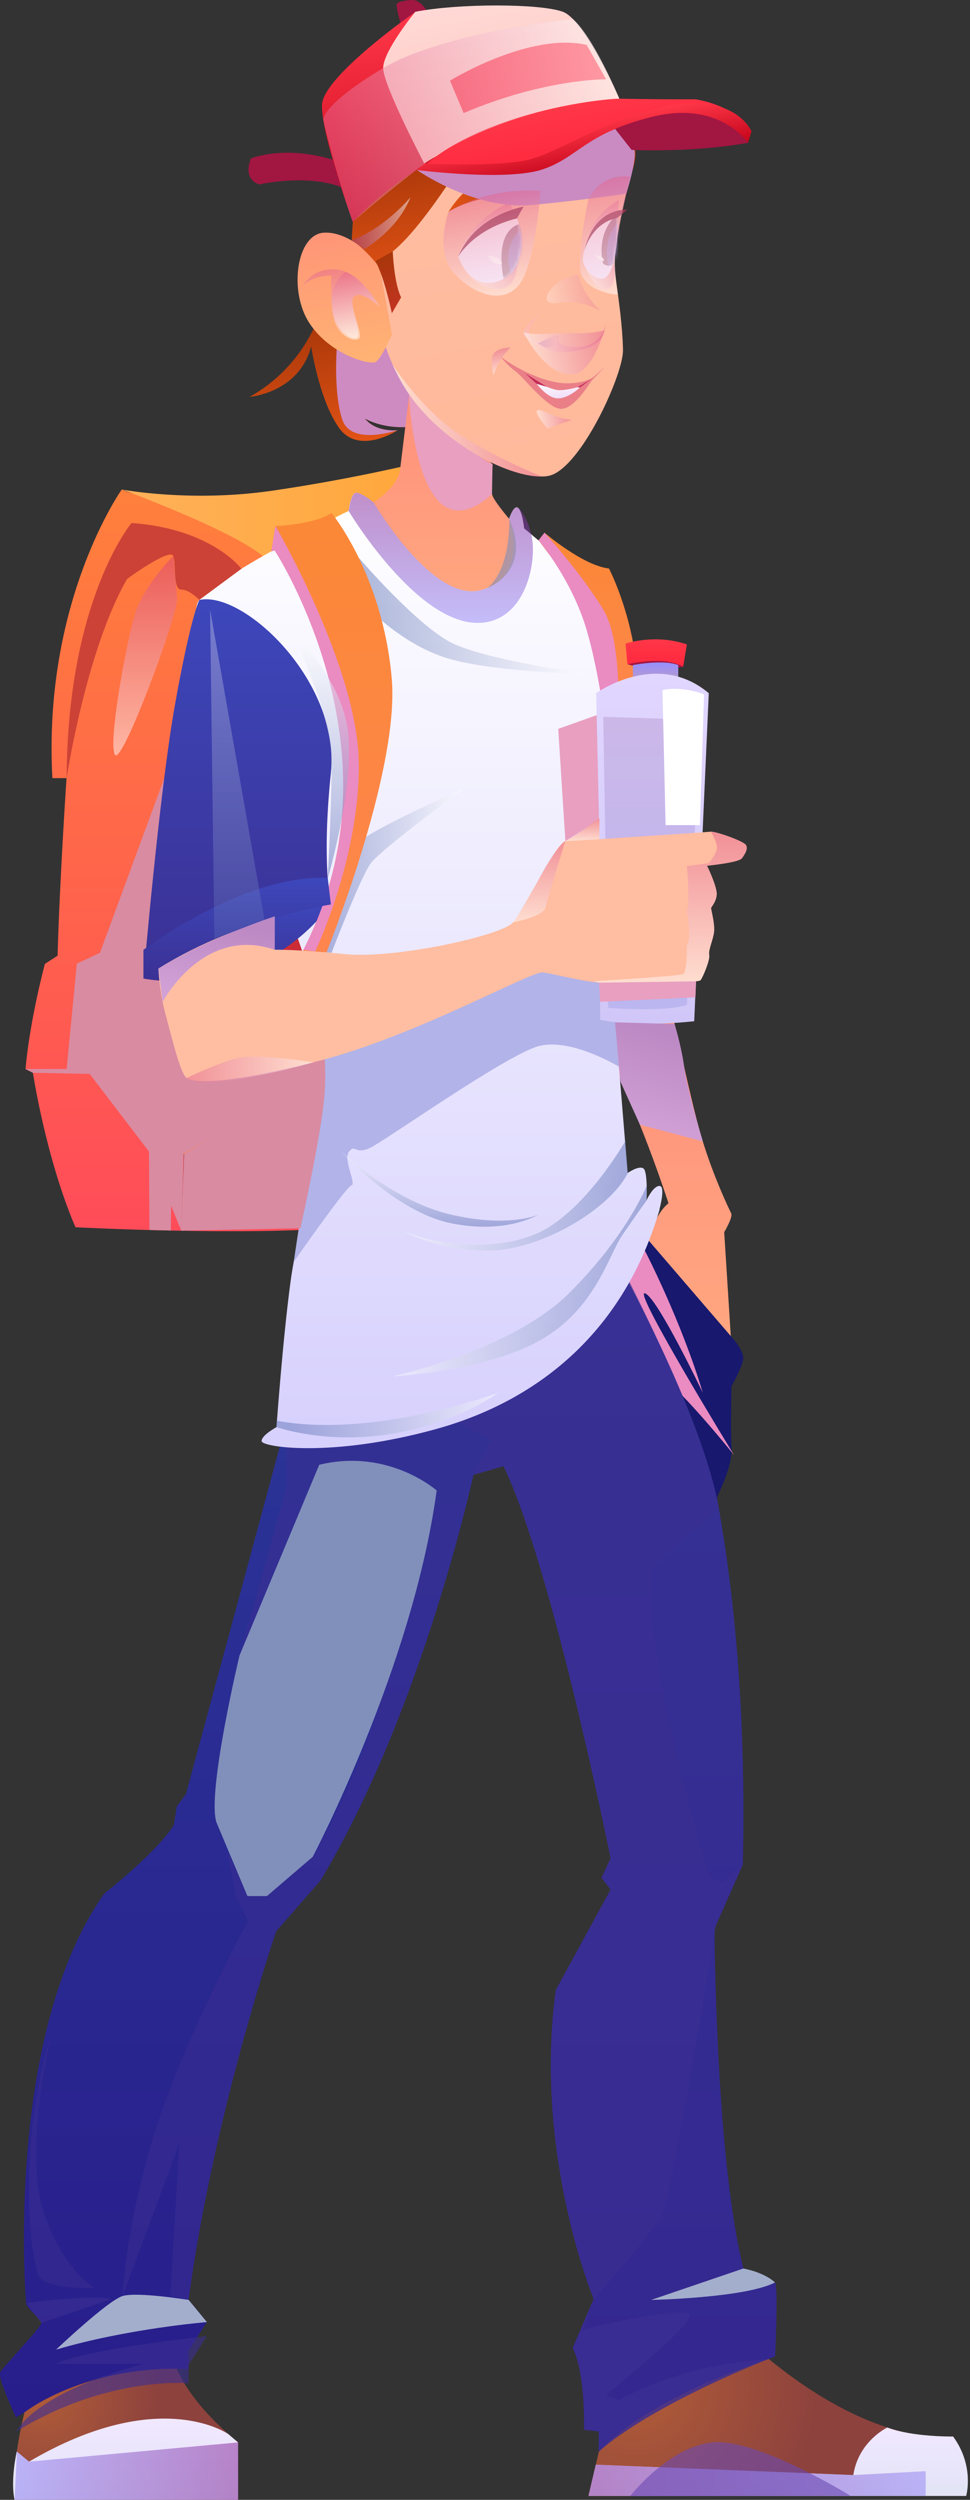 <svg width="305" height="786" viewBox="0 0 305 786" fill="none" xmlns="http://www.w3.org/2000/svg">
<rect x="0" y="0" width="305" height="786" fill="#333333" stroke="none"/>
<path d="M206.779 297.341C206.779 297.341 216.161 341.753 219.902 355.201C223.644 368.65 229.284 380.227 229.907 381.474C230.531 382.722 227.711 387.412 227.711 387.412L229.989 423.365L204.014 390.124C204.014 390.124 205.505 382.071 210.196 378.329C210.196 378.329 200.381 347.691 189.671 328.928C178.934 310.166 180.805 300.784 180.805 300.784C180.805 300.784 196.124 288.909 206.752 297.341H206.779Z" fill="url(#paint0_linear_36_7381)"/>
<path d="M223.382 488.135C223.382 488.135 236.474 498.442 219.284 503.133C202.094 507.824 204.046 493.03 204.046 493.03L167.117 436L204.046 390.151L229.804 420.111C229.804 420.111 234.142 424.721 233.681 427.459C233.22 430.198 230.021 435.837 230.021 435.837C230.021 435.837 229.641 449.746 230.021 455.332C230.4 460.917 225.607 470.336 225.607 470.336L223.382 488.135Z" fill="#17186E"/>
<g style="mix-blend-mode:multiply">
<path d="M202.768 393.215C202.768 393.215 214.156 415.149 220.988 437.925C220.988 437.925 206.591 407.693 202.768 406.636C198.945 405.578 230.83 457.528 230.83 457.528C230.83 457.528 208.055 429.004 203.392 430.414C198.728 431.824 176.658 452.892 176.658 452.892L175.709 448.852L170.828 433.478C175.763 425.263 191.76 412.709 191.76 412.709L202.768 393.242V393.215Z" fill="#EA8BC2"/>
</g>
<path fill-rule="evenodd" clip-rule="evenodd" d="M243.637 740.925C243.637 740.925 242.899 741.211 241.588 741.744C233.597 744.899 204.053 757.152 188.277 770.797V764.486L183.646 763.954C183.646 763.954 184.179 746.416 180.081 738.22L186.679 722.854C186.679 722.854 167.747 677.123 174.754 625.738L192.006 594.104L189.137 590.416L192.006 584.27C192.006 584.27 173.525 492.194 158.323 460.97L148.857 463.715C148.857 463.715 132.835 537.843 100.791 591.236L86.818 607.258C86.818 607.258 67.108 664.789 59.281 723.141L65.018 730.107L59.281 739.163V744.899C59.281 744.899 33.794 742.441 5.028 760.102C5.028 760.102 -0.873 747.645 0.111 745.842C1.053 744.08 12.977 731.746 12.977 730.394C12.977 729.738 11.953 728.714 10.847 727.607C9.576 726.378 8.224 725.067 8.183 724.083C8.06 722.321 1.463 639.998 32.728 595.415C32.728 595.415 49.16 582.59 54.651 573.821L55.593 568.002L58.462 564.109L90.096 446.997L87.637 442.079L90.957 418.559L92.104 410.65L92.186 410.035C92.186 410.035 97.677 410.445 106.528 411.265C121.73 412.699 146.767 415.444 170.452 419.706H170.575C187.58 422.779 184.677 395.722 196.233 400.475C196.233 400.475 221.017 445.972 226.017 474.246C230.606 500.267 234.704 537.843 233.556 586.278L225.156 605.25C225.156 605.25 225.156 605.25 225.156 605.332L224.664 606.479C224.664 606.479 224.664 607.094 224.664 608.282C224.787 619.674 225.771 681.672 233.761 713.306C233.761 713.306 242.571 716.052 243.678 717.691L243.801 718.019C244.661 721.256 243.678 740.966 243.678 740.966L243.637 740.925Z" fill="url(#paint1_linear_36_7381)"/>
<path fill-rule="evenodd" clip-rule="evenodd" d="M188.317 770.797L185.039 784.771H303.79C303.79 784.771 305.634 776.329 299.693 766.085C299.693 766.085 276.787 770.347 241.71 741.704C241.71 741.704 204.79 753.136 188.358 770.797H188.317Z" fill="url(#paint2_radial_36_7381)"/>
<path fill-rule="evenodd" clip-rule="evenodd" d="M55.591 744.818C55.591 744.818 59.484 755.431 74.891 767.929V786H4.616C4.616 786 3.386 775.837 7.689 758.504C7.689 758.504 25.145 744.654 55.55 744.777L55.591 744.818Z" fill="url(#paint3_radial_36_7381)"/>
<path fill-rule="evenodd" clip-rule="evenodd" d="M278.999 763.258C278.999 763.258 269.943 767.519 268.304 778.214L187.334 774.936L185.039 784.771H303.79C303.79 784.771 306.536 775.469 299.693 766.085C299.693 766.085 286.949 766.29 278.999 763.258Z" fill="url(#paint4_linear_36_7381)"/>
<path fill-rule="evenodd" clip-rule="evenodd" d="M71.896 765.388C71.896 765.388 50.219 749.817 9.119 773.994L5.268 770.797C5.268 770.797 3.219 779.689 4.571 786H74.847V767.929L71.855 765.388H71.896Z" fill="url(#paint5_linear_36_7381)"/>
<g style="mix-blend-mode:multiply" opacity="0.6">
<path fill-rule="evenodd" clip-rule="evenodd" d="M17.652 743.203C27.241 738.532 65.022 734.557 65.022 734.557L59.285 743.613V749.35C59.285 749.35 33.797 746.891 5.031 764.552C13.514 750.866 45.312 743.203 45.312 743.203H17.652Z" fill="#3C2E92"/>
</g>
<g style="mix-blend-mode:multiply" opacity="0.5">
<path fill-rule="evenodd" clip-rule="evenodd" d="M208.642 695.399C206.389 700.931 186.679 722.854 186.679 722.854C186.679 722.854 167.747 677.124 174.754 625.738L192.006 594.104L189.137 590.416L192.006 584.27C192.006 584.27 173.525 492.194 158.323 460.97L148.857 463.715C148.857 463.715 132.835 537.843 100.791 591.236L86.818 607.258C86.818 607.258 67.108 664.79 59.281 723.141L53.544 721.911L56.413 673.845L38.547 721.911C38.547 721.911 39.571 698.882 49.037 669.338C58.503 639.794 78.008 603.98 78.008 603.98L74.115 596.153L71.451 581.975L77.844 596.153H83.99L98.373 583.819C125.5 536.163 137.342 468.633 137.342 468.633C122.14 455.52 100.422 460.56 100.422 460.56L75.344 520.55L90.137 467.526V446.956L87.678 442.039L92.104 410.609L170.493 419.665H170.616C187.621 422.738 186.012 398.392 197.568 403.145C197.568 403.145 221.058 445.931 226.058 474.206L204.791 493.383C203.192 526.984 223.271 590.375 223.271 590.375L227.369 592.014L233.556 586.237L225.156 605.209C225.156 605.209 225.156 605.209 225.156 605.291C225.156 605.537 224.951 606.561 224.664 608.241C222.124 623.362 210.732 690.441 208.683 695.399H208.642Z" fill="#3C2E92"/>
</g>
<g style="mix-blend-mode:multiply" opacity="0.6">
<path fill-rule="evenodd" clip-rule="evenodd" d="M241.674 741.704H241.592C233.602 744.9 204.057 757.152 188.281 770.798V764.487L183.651 763.954C183.651 763.954 184.184 746.416 180.086 738.221L186.683 722.854L183.118 732.443C183.118 732.443 217.662 723.961 216.801 728.345C215.982 732.73 190.494 753.013 190.494 753.013L194.633 754.653C216.269 742.605 241.715 741.704 241.715 741.704H241.674Z" fill="#3C2E92"/>
</g>
<g style="mix-blend-mode:multiply" opacity="0.6">
<path fill-rule="evenodd" clip-rule="evenodd" d="M243.633 740.926C243.633 740.926 242.896 741.213 241.585 741.745C233.594 744.901 204.05 757.153 188.273 770.798V764.488L183.643 763.955C183.643 763.955 184.176 746.417 180.078 738.221L186.675 722.855C186.675 722.855 167.744 677.125 174.751 625.74L192.002 594.105L189.134 590.417L192.002 584.271C192.002 584.271 173.522 492.196 158.319 460.971L148.854 463.717L154.631 452.776L90.953 418.56L106.524 411.266C121.727 412.7 146.764 415.446 170.448 419.707H170.571C187.577 422.78 179.779 385.488 191.335 390.241C191.335 390.241 220.85 444.973 226.013 474.248C230.603 500.268 234.7 537.844 233.553 586.279L225.153 605.251C225.153 605.251 225.153 605.251 225.153 605.333L224.661 606.48C224.661 606.48 224.661 607.095 224.661 608.283C224.784 619.675 225.767 681.673 233.758 713.307L204.787 723.183C204.787 723.183 234.946 722.281 243.715 717.692L243.838 718.02C244.699 721.257 243.715 740.967 243.715 740.967L243.633 740.926Z" fill="#3C2E92"/>
</g>
<g style="mix-blend-mode:multiply" opacity="0.6">
<path fill-rule="evenodd" clip-rule="evenodd" d="M8.188 724.084C8.188 724.084 28.471 721.338 35.027 722.854L12.982 730.394L8.188 724.084Z" fill="#3C2E92"/>
</g>
<path style="mix-blend-mode:multiply" opacity="0.5" fill-rule="evenodd" clip-rule="evenodd" d="M74.893 767.929L9.166 773.994L5.314 770.798L4.617 786H74.893V767.929Z" fill="url(#paint6_linear_36_7381)"/>
<path style="mix-blend-mode:multiply" opacity="0.5" fill-rule="evenodd" clip-rule="evenodd" d="M291.047 784.77V776.985L268.304 778.214L187.334 774.936L185.039 784.77H291.047Z" fill="url(#paint7_linear_36_7381)"/>
<g style="mix-blend-mode:soft-light">
<path fill-rule="evenodd" clip-rule="evenodd" d="M75.3 520.551C75.3 520.551 64.851 564.314 68.129 573.165L77.799 596.153H83.946L98.329 583.819C98.329 583.819 129.84 523.952 137.298 468.633C137.298 468.633 122.177 455.233 100.378 460.56L75.3 520.551Z" fill="#8190BB"/>
</g>
<g style="mix-blend-mode:soft-light">
<path fill-rule="evenodd" clip-rule="evenodd" d="M17.648 738.753C17.648 738.753 33.916 723.305 38.547 721.912C43.177 720.519 59.322 723.141 59.322 723.141L65.059 730.107C65.059 730.107 40.104 732.115 17.689 738.753H17.648Z" fill="#A3AECD"/>
</g>
<g style="mix-blend-mode:soft-light">
<path fill-rule="evenodd" clip-rule="evenodd" d="M233.721 713.265L204.75 723.141C204.75 723.141 234.335 722.526 243.678 717.65C243.678 717.65 240.851 714.659 233.762 713.265H233.721Z" fill="#A3AECD"/>
</g>
<g style="mix-blend-mode:multiply" opacity="0.6">
<path fill-rule="evenodd" clip-rule="evenodd" d="M198.111 784.852C198.111 784.852 210.159 769.24 224.173 767.929C238.187 766.618 267.485 784.77 267.485 784.77L198.07 784.852H198.111Z" fill="#6A4AB3"/>
</g>
<g style="mix-blend-mode:multiply" opacity="0.5">
<path fill-rule="evenodd" clip-rule="evenodd" d="M16.297 639.015C16.297 639.015 6.791 677.001 14.208 697.038C20.723 714.7 29.82 719.412 29.82 719.412C29.82 719.412 14.863 720.027 12.323 715.806C9.782 711.585 4.947 674.542 16.338 639.015H16.297Z" fill="#3C2E92"/>
</g>
<path d="M133.01 117.904L131.112 133.982C129.214 134.28 127.424 134.362 125.825 134.307C118.911 134.145 114.708 131.569 114.708 131.569C118.368 136.124 125.065 135.256 125.065 135.256C125.065 135.256 112.864 143.336 106.574 134.497C100.311 125.631 97.844 108.902 97.844 108.902C94.02 123.57 78.484 124.791 78.484 124.791C95.783 115.111 100.338 98.951 100.338 98.951L125.743 103.154L133.037 117.877L133.01 117.904Z" fill="url(#paint8_linear_36_7381)"/>
<g style="mix-blend-mode:multiply">
<path d="M125.798 134.307C118.884 134.145 114.681 131.569 114.681 131.569C118.341 136.124 125.038 135.256 125.038 135.256C125.038 135.256 110.533 140.272 107.686 132.084C104.839 123.95 105.869 109.824 105.869 109.824L121.676 108.468C128.238 114.623 134.311 121.049 128.59 134.253L125.798 134.307Z" fill="#CE8BC2"/>
</g>
<path d="M126.936 147.078C126.936 147.078 95.999 153.883 71.597 156.459C47.195 159.035 38.301 153.883 38.301 153.883C38.301 153.883 13.438 188.833 16.475 244.66H20.922C20.922 244.66 18.807 275.867 18.102 300.486L14.116 303.062C14.116 303.062 9.426 320.415 8.016 336.141L10.347 337.307C10.347 337.307 14.333 363.824 23.714 385.867C23.714 385.867 77.887 388.687 107.929 385.867C137.944 383.047 145.671 381.176 145.671 381.176L126.909 147.105L126.936 147.078Z" fill="url(#paint9_linear_36_7381)"/>
<path d="M56.984 386.951C56.984 386.951 60.401 225.029 75.91 192.086L123.575 188.399L121.108 361.465L98.116 385.867L56.984 386.978V386.951Z" fill="#CC2C36"/>
<path d="M38.301 153.883C38.301 153.883 73.087 166.708 82.631 174.869L130.704 154.941L131.409 145.532C131.409 145.532 111.236 150.548 85.587 154.29C59.937 158.032 38.273 153.91 38.273 153.91L38.301 153.883Z" fill="url(#paint10_linear_36_7381)"/>
<path d="M193.662 191.652C193.662 191.652 199.6 206.348 202.718 222.914C205.836 239.481 215.462 292.352 215.462 292.352L190.192 294.548C190.192 294.548 187.697 208.544 193.635 191.652H193.662Z" fill="url(#paint11_linear_36_7381)"/>
<path d="M130.051 112.779C130.051 112.779 126.553 141.465 125.794 147.701C125.008 153.965 115.328 159.279 115.328 159.279C115.328 159.279 125.17 185.389 144.719 188.372C164.268 191.354 163.943 167.576 163.943 167.576C163.943 167.576 155.022 157.733 154.724 155.375C154.426 153.016 154.887 145.993 154.887 145.993C154.887 145.993 139.025 130.864 130.051 112.779Z" fill="url(#paint12_linear_36_7381)"/>
<path d="M207.406 380.227C196.452 418.051 169.881 440.257 137.046 449.34C104.212 458.423 82.247 454.979 82.247 453.109C82.247 451.238 86.938 448.716 86.938 448.716C86.938 448.716 88.893 421.196 91.387 402.732C93.882 384.294 105.161 345.983 101.853 322.991C98.572 300.025 54.242 197.997 62.674 188.616C71.106 179.262 109.58 160.662 109.58 160.662C109.58 160.662 110.285 155.049 111.912 154.914C113.566 154.778 117.416 157.923 117.416 157.923C117.416 157.923 135.935 189.727 151.254 185.525C166.573 181.295 160.066 163.102 160.066 163.102C160.988 160.58 161.747 159.577 162.37 159.523C162.506 159.469 162.642 159.523 162.777 159.604C164.241 160.445 164.811 166.139 164.811 166.139C165.516 166.708 166.248 167.305 166.98 167.955C177.852 176.984 193.578 191.653 193.578 191.653C192.629 200.708 189.511 281.073 191.734 303.279C193.904 325.485 197.347 368.813 197.347 368.813C197.347 368.813 200.926 366.318 202.336 367.403C203.746 368.487 203.285 377.408 203.285 377.408C203.285 377.408 205.318 372.88 207.352 372.88C209.385 372.88 207.352 380.227 207.352 380.227H207.406Z" fill="url(#paint13_linear_36_7381)"/>
<g style="mix-blend-mode:multiply">
<path d="M193.961 222.589L175.523 229.177L179.021 284.001H193.391L193.961 222.589Z" fill="#E89FC0"/>
</g>
<path style="mix-blend-mode:multiply" opacity="0.5" d="M112.836 175.384C112.836 175.384 131.273 196.94 142.281 202.254C153.289 207.568 184.063 211.825 184.063 211.825C184.063 211.825 158.088 211.527 142.281 207.432C126.474 203.338 114.056 189.51 114.056 189.51L112.836 175.384Z" fill="url(#paint14_linear_36_7381)"/>
<path style="mix-blend-mode:multiply" opacity="0.5" d="M104.243 299.591C104.243 299.591 113.353 275.786 116.634 271.366C119.914 266.947 145.699 248.021 145.699 248.021C145.699 248.021 117.176 260.439 112.485 265.13C107.794 269.821 101.992 299.374 101.992 299.374L104.243 299.564V299.591Z" fill="url(#paint15_linear_36_7381)"/>
<g style="mix-blend-mode:multiply">
<path d="M92.367 396.739C92.367 396.739 108.798 373.178 110.479 372.717C112.187 372.256 107.768 364.582 109.747 362.088C111.726 359.594 111.482 363.091 116.173 361.004C120.864 358.889 159.392 331.45 169.559 328.874C179.727 326.298 194.64 335.408 194.64 335.408L193.338 303.306L177.694 299.185L101.993 332.236C101.993 332.236 102.237 343.976 99.091 357.723C95.946 371.469 92.367 396.766 92.367 396.766V396.739Z" fill="#B2B3E8"/>
</g>
<path d="M169.344 169.88L171.215 167.494C171.215 167.494 183.253 177.825 191.468 178.747C191.468 178.747 212.102 217.763 191.468 254.285C191.468 254.285 198.111 204.559 172.462 174.056L169.344 169.88Z" fill="url(#paint16_linear_36_7381)"/>
<g style="mix-blend-mode:multiply">
<path d="M58.638 345.739C58.638 345.739 57.608 368.325 56.984 386.952L94.455 386.192C94.455 386.192 100.963 357.235 101.993 344.573C103.023 331.911 100.8 323.235 100.8 323.235L86.376 334.975C86.376 334.975 69.674 338.228 58.638 345.766V345.739Z" fill="#D98BA1"/>
</g>
<g style="mix-blend-mode:multiply">
<path d="M8.047 336.113H41.505L47.307 307.671H54.791L53.706 386.897L46.982 386.734L46.657 325.648L45.111 338.011L10.379 337.306L8.047 336.113Z" fill="#D98BA1"/>
</g>
<g style="mix-blend-mode:multiply">
<path d="M171.215 167.494C171.215 167.494 182.602 179.994 189.679 191.653C196.783 203.312 193.936 234.573 193.936 234.573L191.658 237.366C191.658 237.366 188.865 212.042 184.066 196.804C179.267 181.566 169.344 169.88 169.344 169.88L171.215 167.494Z" fill="#EA8BC2"/>
</g>
<path d="M197.297 208.842C197.297 208.842 207.817 205.236 214.812 209.628C214.812 209.628 206.461 211.662 197.297 208.842Z" fill="#A21642"/>
<path d="M199.008 213.153V209.113C199.008 209.113 208.47 207.242 213.27 209.113V213.153C213.27 213.153 205.569 211.96 199.008 213.153Z" fill="url(#paint17_linear_36_7381)"/>
<path d="M197.292 208.842L196.695 202.362C196.695 202.362 206.049 199.163 215.973 202.633L214.807 209.656C214.807 209.656 210.062 206.05 197.292 208.869V208.842Z" fill="url(#paint18_linear_36_7381)"/>
<path d="M188.483 263.883L187.453 217.952C187.453 217.952 206.46 204.179 222.863 217.952L218.281 321.092C218.281 321.092 200.576 323.207 188.727 320.631L188.456 263.883H188.483Z" fill="url(#paint19_linear_36_7381)"/>
<path style="mix-blend-mode:multiply" opacity="0.3" d="M191.225 316.89C191.225 316.89 209.527 318.299 215.98 315.941L220.074 226.33L189.68 225.381L191.225 316.862V316.89Z" fill="url(#paint20_linear_36_7381)"/>
<path d="M85.314 337.062C74.496 353.981 56.953 363.363 56.953 363.363V345.847C56.953 345.847 80.325 328.359 95.4 298.67C100.362 288.882 104.375 277.792 106.408 265.564C114.542 216.163 88.866 172.293 88.866 172.293L85.314 173.378L86.588 165.407C86.588 165.407 98.979 164.946 104.239 161.285C104.239 161.285 120.345 180.644 123.192 213.479C126.011 246.313 96.105 320.171 85.314 337.062Z" fill="url(#paint21_linear_36_7381)"/>
<g style="mix-blend-mode:multiply">
<path d="M51.646 244.659L31.419 299.592L24.152 302.981L20.953 336.141L28.22 337.686L46.874 362.115L57.014 386.979L57.746 362.685C57.746 362.685 76.183 353.005 85.375 337.062L51.7 244.659H51.646Z" fill="#D98BA1"/>
</g>
<path d="M45.102 307.671C45.102 307.671 80.43 315.182 104.046 284.381C104.046 284.381 82.166 279.229 45.102 307.671Z" fill="url(#paint22_linear_36_7381)"/>
<path d="M225.353 271.854L222.317 272.207C222.317 272.207 225.597 278.904 225.353 281.371C225.109 283.811 223.591 285.113 223.591 285.574C223.591 286.035 224.757 290.265 224.54 292.84C224.296 295.416 222.669 298.67 222.994 300.188C223.347 301.761 221.015 307.238 220.283 308.187C219.578 309.136 198.348 309.136 191.57 309.136C190.567 309.136 189.482 309.054 188.343 308.973C181.89 308.322 173.973 306.153 170.692 305.746C166.815 305.285 129.995 326.271 98.543 333.999C67.118 341.753 60.557 340.126 58.686 338.933C56.815 337.767 54.321 327.356 52.125 319.249C49.603 310.085 49.712 301.435 49.712 301.435C49.712 301.435 72.053 289.695 86.342 288.068V298.615C86.342 298.615 93.229 298.453 108.548 299.998C123.867 301.571 157.949 294.196 161.392 289.966C164.836 285.764 174.38 265.889 177.661 264.48C180.941 263.07 188.452 257.267 188.452 257.267V263.856C188.452 263.856 222.073 261.66 223.482 261.497C224.892 261.334 233.894 264.425 234.572 265.727C235.277 267.001 234.111 268.655 233.298 269.821C232.484 271.014 225.326 271.827 225.326 271.827L225.353 271.854Z" fill="url(#paint23_linear_36_7381)"/>
<path d="M62.698 188.616C62.698 188.616 60.123 193.198 55.106 221.043C50.09 248.889 45.102 307.671 45.102 307.671C45.102 307.671 73.571 286.414 104.046 284.381C104.046 284.381 101.064 271.719 104.046 242.951C107.029 214.184 76.526 185.606 62.698 188.643V188.616Z" fill="url(#paint24_linear_36_7381)"/>
<g style="mix-blend-mode:multiply">
<path d="M112.833 240.267C112.941 270.418 99.086 299.158 99.086 299.158L95.426 298.616C100.388 288.828 104.4 277.738 106.434 265.51C114.568 216.109 86.316 173.026 86.316 173.026L85.312 173.324L86.587 165.352C86.587 165.352 112.724 210.09 112.806 240.24L112.833 240.267Z" fill="#EA8BC2"/>
</g>
<path d="M75.912 178.855C75.912 178.855 66.694 166.301 41.37 164.431C41.37 164.431 21.197 188.345 20.953 244.66C20.953 244.66 27.054 204.45 39.96 182.027C39.96 182.027 53.571 172.05 54.493 174.869C55.442 177.689 54.33 185.389 56.987 185.389C59.644 185.389 62.681 188.616 62.681 188.616L75.885 178.855H75.912Z" fill="#CC4236"/>
<path style="mix-blend-mode:multiply" opacity="0.5" d="M150.171 195.855C130.677 195.855 109.609 160.662 109.609 160.662C109.609 160.662 110.314 155.049 111.941 154.914C113.595 154.778 117.445 157.923 117.445 157.923C117.445 157.923 135.964 189.727 151.283 185.525C166.602 181.295 160.095 163.102 160.095 163.102C161.017 160.58 161.776 159.577 162.399 159.523C162.589 159.577 162.752 159.604 162.806 159.604C163.674 159.496 165.978 164.431 165.978 164.431C165.978 164.431 166.439 165.786 167.009 167.955C169.151 175.927 165.463 195.855 150.144 195.855H150.171Z" fill="url(#paint25_linear_36_7381)"/>
<path d="M45.102 307.671V298.643C45.102 298.643 76.526 274.783 103.043 276.057L104.046 284.381C104.046 284.381 70.751 289.532 45.102 307.671Z" fill="url(#paint26_linear_36_7381)"/>
<g style="mix-blend-mode:multiply">
<path d="M128.59 123.706C128.59 123.706 130.515 176.957 154.7 155.375L154.863 145.993C154.863 145.993 139.001 139.106 130.027 112.779L128.562 123.706H128.59Z" fill="#E89FC0"/>
</g>
<g style="mix-blend-mode:multiply" opacity="0.8">
<path d="M160.095 163.129C160.095 163.129 160.881 178.34 153.344 184.847C153.344 184.847 167.497 179.641 160.095 163.129Z" fill="#9C92AD"/>
</g>
<path style="mix-blend-mode:multiply" opacity="0.5" d="M103.046 276.057C103.046 276.057 104.32 253.092 104.266 238.803C104.212 224.514 91.875 198.702 91.875 198.702C91.875 198.702 108.387 213.94 109.634 231.781C110.882 249.594 103.073 276.084 103.073 276.084L103.046 276.057Z" fill="url(#paint27_linear_36_7381)"/>
<path style="mix-blend-mode:multiply" opacity="0.5" d="M196.59 358.835C196.59 358.835 183.63 381.61 168.311 388.036C152.992 394.435 133.443 390.232 126.719 386.951C126.719 386.951 137.971 393.676 154.402 393.188C170.833 392.727 191.954 379.875 197.404 368.812L196.59 358.835Z" fill="url(#paint28_linear_36_7381)"/>
<path style="mix-blend-mode:multiply" opacity="0.5" d="M203.396 372.717C203.396 372.717 197.079 388.605 178.94 406.609C160.801 424.612 123.547 432.746 123.547 432.746C123.547 432.746 151.718 431.336 169.396 421.657C187.074 411.95 191.277 394.76 195.669 388.361C200.034 381.962 203.342 377.407 203.342 377.407L203.396 372.717Z" fill="url(#paint29_linear_36_7381)"/>
<path style="mix-blend-mode:multiply" opacity="0.5" d="M86.938 448.716C86.938 448.716 103.317 454.491 124.384 450.587C145.425 446.683 156.595 437.925 156.595 437.925C156.595 437.925 117.766 452.458 86.938 446.683V448.716Z" fill="url(#paint30_linear_36_7381)"/>
<path style="mix-blend-mode:multiply" d="M201.226 353.629L220.992 358.862C220.992 358.862 216.112 342.702 215.163 335.68C214.214 328.657 212.099 321.96 212.099 321.96L193.391 321.445L195.045 339.991L201.226 353.656V353.629Z" fill="url(#paint31_linear_36_7381)"/>
<path style="mix-blend-mode:multiply" d="M51.153 314.992C51.153 314.992 63.869 290.861 86.401 298.642V288.095C86.401 288.095 65.361 294.982 49.852 304.526L51.153 314.992Z" fill="url(#paint32_linear_36_7381)"/>
<path style="mix-blend-mode:multiply" opacity="0.3" d="M66.062 191.652L67.391 295.145L83.171 289.18L66.062 191.652Z" fill="url(#paint33_linear_36_7381)"/>
<path style="mix-blend-mode:multiply" opacity="0.5" d="M107.328 362.089C107.328 362.089 123.352 377.625 141.762 381.881C160.172 386.165 169.337 381.881 169.337 381.881C169.337 381.881 159.305 388.199 141.762 384.593C124.22 380.987 107.328 362.089 107.328 362.089Z" fill="url(#paint34_linear_36_7381)"/>
<path style="mix-blend-mode:multiply" opacity="0.5" d="M225.36 271.854L222.323 272.207C222.323 272.207 225.604 278.904 225.36 281.371C225.116 283.811 223.597 285.113 223.597 285.574C223.597 286.035 224.763 290.264 224.546 292.84C224.302 295.416 222.675 298.67 223.001 300.188C223.353 301.76 221.022 307.237 220.289 308.186C219.584 309.135 198.355 309.135 191.576 309.135C190.573 309.135 189.488 309.054 188.35 308.973L186.75 308.485C186.75 308.485 213.484 306.912 214.813 306.261C216.087 305.638 215.978 297.205 215.978 297.205C217.524 295.036 215.978 286.577 215.978 286.577C217.036 283.133 215.978 272.342 215.978 272.342L222.892 271.366C222.892 271.366 224.953 268.899 225.387 267.082C225.848 265.293 223.543 261.524 223.543 261.524C224.953 261.388 233.955 264.452 234.633 265.754C235.337 267.028 234.172 268.682 233.358 269.848C232.545 271.041 225.387 271.854 225.387 271.854H225.36Z" fill="url(#paint35_linear_36_7381)"/>
<path style="mix-blend-mode:multiply" opacity="0.5" d="M188.487 263.883L177.695 264.507L188.487 257.294V263.883Z" fill="url(#paint36_linear_36_7381)"/>
<path style="mix-blend-mode:multiply" opacity="0.5" d="M177.698 264.507C177.698 264.507 172.221 282.402 171.516 285.33C170.811 288.258 161.43 289.966 161.43 289.966C161.43 289.966 165.958 283.486 169.021 277.223C172.112 270.96 176.179 265.239 177.698 264.479V264.507Z" fill="url(#paint37_linear_36_7381)"/>
<path style="mix-blend-mode:multiply" opacity="0.5" d="M54.488 174.869C54.488 174.869 45.107 183.871 42.287 193.605C39.467 203.366 33.855 234.302 36.186 237.366C38.518 240.43 55.898 193.361 55.654 188.399C55.41 183.437 54.488 174.869 54.488 174.869Z" fill="url(#paint38_linear_36_7381)"/>
<g style="mix-blend-mode:multiply">
<path d="M188.727 314.992L218.661 313.582L218.878 308.539L188.375 308.973L188.727 314.992Z" fill="#E89FC0"/>
</g>
<path style="mix-blend-mode:multiply" opacity="0.5" d="M58.719 338.933C58.719 338.933 68.398 334.242 74.58 332.697C80.762 331.124 98.576 334.026 98.576 334.026C98.576 334.026 66.392 343.325 58.719 338.96V338.933Z" fill="url(#paint39_linear_36_7381)"/>
<g style="mix-blend-mode:soft-light">
<path d="M208.305 216.977L209.281 259.437H220.072L221.373 218.278C221.373 218.278 214.487 215.594 208.305 216.977Z" fill="white"/>
</g>
<path d="M199.113 51.801C198.436 54.946 192.199 76.583 193.42 85.883V86.1C194.667 95.291 195.67 101.934 195.887 109.905C195.968 112.806 194.206 118.527 191.467 124.763C186.695 135.717 178.832 148.271 172.596 149.599C171.973 149.735 171.295 149.816 170.536 149.816C159.717 150.142 137.457 138.754 126.91 121.266C125.581 119.07 124.443 116.819 123.412 114.515C123.385 114.515 123.385 114.46 123.385 114.46C115.766 97.135 115.902 77.26 112.404 63.812C108.419 48.574 122.03 21.081 142.636 13.761C163.215 6.44 181.679 10.941 181.679 10.941C181.679 10.941 193.284 40.603 198.137 46.432C198.137 46.432 199.818 48.656 199.113 51.828V51.801Z" fill="url(#paint40_linear_36_7381)"/>
<path d="M173.978 51.909C173.978 51.909 172.351 57.603 169.938 60.043C169.938 60.043 162.156 60.043 153.155 62.104C144.153 64.165 141.008 66.659 141.008 66.659C141.008 66.659 144.804 59.935 151.067 56.79C157.33 53.672 173.978 51.909 173.978 51.909Z" fill="url(#paint41_linear_36_7381)"/>
<path d="M119.133 82.629C119.133 82.629 110.321 72.543 101.753 73.166C93.213 73.763 90.718 91.63 97.307 101.635C103.895 111.64 116.395 114.84 118.13 113.809C119.838 112.779 123.254 105.241 123.254 105.241L119.133 82.629Z" fill="url(#paint42_linear_36_7381)"/>
<path d="M149.819 43.748C149.819 43.748 134.039 70.618 123.492 79.05L122.679 88.567C122.679 88.567 116.632 79.375 110.586 75.525L111.264 64.409C111.264 64.409 133.876 48.71 149.819 43.721V43.748Z" fill="url(#paint43_linear_36_7381)"/>
<path d="M118.016 82.087L123.493 79.05C123.493 79.05 123.872 89.001 126.123 93.502L123.221 98.491C123.221 98.491 120.781 86.805 118.016 82.087Z" fill="url(#paint44_linear_36_7381)"/>
<path d="M110.935 69.777C110.935 69.777 100.822 41.85 101.256 32.876C101.69 23.901 130.593 3.701 130.593 3.701C130.593 3.701 167.982 0.312 177.391 4.813C186.799 9.314 197.428 39.546 197.428 39.546C197.428 39.546 162.695 39.139 143.417 47.11C124.112 55.082 110.935 69.804 110.935 69.804V69.777Z" fill="url(#paint45_linear_36_7381)"/>
<path d="M104.627 50.228C104.627 50.228 91.423 45.592 78.95 49.767C78.95 49.767 75.941 56.085 81.526 57.983C81.526 57.983 96.33 54.621 107.23 58.796L104.627 50.228Z" fill="#A21642"/>
<path d="M125.906 7.118C125.906 7.118 124.306 1.695 124.821 1.125C125.309 0.556 128.617 -0.284 130.488 0.095C132.331 0.475 134.012 3.105 134.012 3.105L130.623 3.701L125.933 7.145L125.906 7.118Z" fill="#A21642"/>
<path d="M130.598 3.701C130.598 3.701 120.457 16.038 120.484 21.434C120.512 26.829 133.39 51.394 133.39 51.394C133.39 51.394 161.019 33.12 194.748 31.032C194.748 31.032 184.12 6.331 176.962 3.701C169.804 1.071 144.155 1.044 130.598 3.701Z" fill="url(#paint46_linear_36_7381)"/>
<path d="M141.492 25.365C141.492 25.365 166.355 10.019 184.467 14.113L190.568 24.931C190.568 24.931 171.127 24.714 145.776 35.56L141.492 25.365Z" fill="#FF3748"/>
<path style="mix-blend-mode:multiply" opacity="0.5" d="M119.535 96.62C119.535 96.62 113.787 85.638 106.033 84.771C98.278 83.903 95.188 89.841 95.188 89.841C95.188 89.841 97.682 86.75 104.216 86.642C104.216 86.642 103.81 93.393 104.759 99.304C105.708 105.214 110.805 107.628 112.757 106.543C114.709 105.486 109.259 95.752 111.293 93.23C113.326 90.709 119.535 96.62 119.535 96.62Z" fill="url(#paint47_linear_36_7381)"/>
<path style="mix-blend-mode:multiply" opacity="0.5" d="M144.773 82.331C144.773 82.331 147.973 90.383 156.026 90.817C164.078 91.251 162.479 80.379 162.479 80.379L144.773 82.331Z" fill="url(#paint48_linear_36_7381)"/>
<path style="mix-blend-mode:multiply" opacity="0.5" d="M183.602 83.036C183.602 83.036 186.53 90.844 190.299 90.898C194.067 90.953 193.254 83.361 193.254 83.361L183.602 83.036Z" fill="url(#paint49_linear_36_7381)"/>
<path style="mix-blend-mode:multiply" opacity="0.5" d="M108.745 85.503C108.745 85.503 104.217 87.97 104.298 95.237C104.379 102.503 109.748 107.085 112.052 106.19C114.357 105.296 109.097 95.155 111.293 93.257C113.489 91.386 118.424 95.67 118.424 95.67C118.424 95.67 114.52 87.753 108.745 85.503Z" fill="url(#paint50_linear_36_7381)"/>
<path d="M184.938 63.026C184.938 63.026 186.646 57.874 198.142 55.57C198.142 55.57 200.772 49.632 199.525 45.755C199.525 45.755 190.008 48.52 184.938 63.026Z" fill="url(#paint51_linear_36_7381)"/>
<path style="mix-blend-mode:multiply" opacity="0.5" d="M144.039 80.731C144.039 80.731 147.293 69.181 160.253 63.704L161.853 67.228L144.039 80.731Z" fill="url(#paint52_linear_36_7381)"/>
<g style="mix-blend-mode:multiply">
<path d="M196.976 60.857C196.976 60.857 186.158 62.592 167.72 64.436C149.283 66.279 131.117 53.455 131.117 53.455C131.117 53.455 148.605 42.311 161.728 37.973C174.851 33.635 192.068 37.864 192.068 37.864L198.142 46.405C198.142 46.405 202.128 43.477 196.976 60.83V60.857Z" fill="#C98BC2"/>
</g>
<path style="mix-blend-mode:multiply" opacity="0.5" d="M183.308 82.005C183.308 82.005 182.793 69.478 194.614 62.863L194.181 67.472L183.308 82.005Z" fill="url(#paint53_linear_36_7381)"/>
<path d="M183.3 81.056C182.839 83.849 187.15 88.621 190.024 87.455C192.925 86.289 194.66 76.393 194.172 67.472C194.172 67.472 185.577 67.364 183.3 81.056Z" fill="url(#paint54_linear_36_7381)"/>
<path d="M161.992 84.012C159.471 89.082 148.951 93.176 144.07 80.704C144.07 80.704 149.032 69.316 161.884 67.201C161.884 67.201 166.412 75.118 162.019 83.985L161.992 84.012Z" fill="url(#paint55_linear_36_7381)"/>
<mask id="mask0_36_7381" style="mask-type:luminance" maskUnits="userSpaceOnUse" x="183" y="67" width="12" height="21">
<path d="M183.3 81.056C182.839 83.849 187.15 88.621 190.024 87.455C192.925 86.289 194.66 76.393 194.172 67.472C194.172 67.472 185.577 67.364 183.3 81.056Z" fill="white"/>
</mask>
<g mask="url(#mask0_36_7381)">
<path d="M189.648 82.873C189.648 82.873 186.937 73.709 194.149 67.229C194.149 67.229 196.399 78.535 194.149 81.734C191.925 84.934 189.621 82.873 189.621 82.873H189.648Z" fill="#AD7A90"/>
<g style="mix-blend-mode:multiply">
<path d="M191.325 83.524C191.325 83.524 189.021 75.01 194.579 69.696C194.579 69.696 195.772 76.61 194.986 79.728C194.199 82.819 192.139 83.687 191.325 83.524Z" fill="#AB8BC2"/>
</g>
</g>
<path d="M183.711 78.969C183.711 78.969 185.853 70.157 194.123 68.503L197.159 65.954C197.159 65.954 186.802 64.951 183.711 78.969Z" fill="#95344D"/>
<path d="M162.535 68.692L164.622 64.978C164.622 64.978 149.439 67.499 144.07 80.704C144.07 80.704 148.951 72 162.562 68.665L162.535 68.692Z" fill="#95344D"/>
<mask id="mask1_36_7381" style="mask-type:luminance" maskUnits="userSpaceOnUse" x="144" y="67" width="20" height="22">
<path d="M162 84.012C159.479 89.082 148.959 93.176 144.078 80.704C144.078 80.704 149.04 69.316 161.892 67.201C161.892 67.201 166.42 75.118 162.027 83.985L162 84.012Z" fill="white"/>
</mask>
<g mask="url(#mask1_36_7381)">
<path d="M158.394 87.753C158.394 87.753 154.896 73.139 163.301 70.428C163.301 70.428 168.236 83.171 158.394 87.753Z" fill="#AD7A90"/>
<g style="mix-blend-mode:multiply">
<path d="M163.899 72.136C163.899 72.136 157.717 76.23 160.618 86.37C160.618 86.37 166.041 82.439 163.899 72.136Z" fill="#AB8BC2"/>
</g>
</g>
<path d="M153.289 80.351C153.289 80.351 157.004 80.189 157.871 82.927C157.871 82.927 155.16 83.713 153.289 80.351Z" fill="white"/>
<path d="M187.023 80.189C187.023 80.189 189.437 80.107 190.006 81.978C190.006 81.978 188.352 82.222 187.023 80.189Z" fill="white"/>
<path style="mix-blend-mode:multiply" opacity="0.3" d="M188.835 97.731C188.835 97.731 182.951 94.016 175.468 95.264C167.984 96.484 173.271 87.618 181.866 86.343C181.866 86.343 182.761 92.118 188.835 97.731Z" fill="url(#paint56_linear_36_7381)"/>
<path style="mix-blend-mode:multiply" opacity="0.5" d="M169.941 60.043C169.941 60.043 168.396 83.524 163.027 89.76C157.659 95.996 148.549 92.308 142.584 85.693C136.619 79.077 141.011 66.632 141.011 66.632C141.011 66.632 151.83 58.904 169.941 60.016V60.043Z" fill="url(#paint57_linear_36_7381)"/>
<path style="mix-blend-mode:multiply" opacity="0.5" d="M170.648 98.057C170.648 98.057 167.801 100.361 166.635 103.208C165.469 106.028 168.316 108.495 171.569 106.733C174.823 104.943 176.07 105.215 175.691 106.516C175.338 107.818 177.263 109.255 182.008 109.119C186.753 108.983 191.444 104.672 190.034 100.144C190.034 100.144 192.745 108.116 181.845 110.204C170.973 112.291 169.156 107.628 165.415 106.109C161.673 104.591 170.62 98.057 170.62 98.057H170.648Z" fill="url(#paint58_linear_36_7381)"/>
<path style="mix-blend-mode:multiply" opacity="0.5" d="M169.289 108.007C169.289 108.007 172.868 105.838 174.495 106.109C176.122 106.38 174.983 108.414 173.302 109.119C171.621 109.824 169.289 108.034 169.289 108.034V108.007Z" fill="url(#paint59_linear_36_7381)"/>
<path style="mix-blend-mode:multiply" opacity="0.5" d="M164.602 104.401C164.602 104.401 165.442 105.242 171.868 104.916C179.27 104.537 184.476 105.323 189.953 103.886C189.953 103.886 186.347 117.524 179.758 117.768C171.109 118.066 164.602 104.401 164.602 104.401Z" fill="url(#paint60_linear_36_7381)"/>
<g style="mix-blend-mode:multiply">
<path d="M157.281 112.047C157.281 112.047 165.497 118.527 175.23 120.262C179.785 121.076 185.046 119.91 186.645 118.5C188.218 117.09 190.333 115.219 190.333 115.219C190.333 115.219 186.564 119.015 185.859 119.937C185.154 120.859 180.499 128.733 176.269 128.543C172.012 128.354 164.412 118.337 161.972 116.629C159.532 114.921 157.308 112.047 157.308 112.047H157.281Z" fill="#EA7F88"/>
</g>
<path style="mix-blend-mode:multiply" opacity="0.5" d="M160.617 109.227C160.617 109.227 157.038 112.21 155.221 117.931C155.221 117.931 154.191 114.813 154.787 112.074C155.411 109.309 160.617 109.227 160.617 109.227Z" fill="url(#paint61_linear_36_7381)"/>
<path d="M168.187 119.935C168.187 119.935 172.849 122.298 175.228 122.627C177.579 122.982 182.797 121.426 182.797 121.426C182.797 121.426 179.015 125.294 175.382 125.261C171.775 125.229 168.188 119.908 168.188 119.908L168.187 119.935Z" fill="url(#paint62_linear_36_7381)"/>
<path d="M171.94 121.626L165.18 117.422L168.736 120.681L171.94 121.626Z" fill="#C22A57"/>
<path d="M182.349 121.849L185.885 119.194L181.592 121.749L182.349 121.849Z" fill="#C22A57"/>
<path style="mix-blend-mode:multiply" opacity="0.5" d="M184.935 63.026C184.935 63.026 181.844 77.532 182.414 84.581C182.983 91.631 194.317 92.932 194.262 92.553C194.208 92.173 192.852 83.659 193.53 78.264C194.208 72.895 198.14 55.57 198.14 55.57C198.14 55.57 189.111 53.807 184.935 63.026Z" fill="url(#paint63_linear_36_7381)"/>
<path d="M133.5 52.018C133.5 52.018 162.674 53.861 172.815 49.388C182.955 44.914 204.619 34.773 218.203 33.499C231.787 32.225 236.315 41.308 236.315 41.308C236.315 41.308 232.41 33.662 218.745 31.221C205.514 31.276 193.421 31.005 193.421 31.005C193.421 31.005 154.757 33.743 133.5 52.018Z" fill="url(#paint64_linear_36_7381)"/>
<path d="M198.57 47.137C198.57 47.137 217.685 48.086 235.227 44.887C235.227 44.887 229.642 34.312 213.672 34.665C197.675 35.017 193.445 40.576 193.445 40.576L198.597 47.137H198.57Z" fill="#A21642"/>
<path d="M236.287 41.308L235.202 44.914C235.202 44.914 226.309 31.438 205.106 36.725C183.903 42.013 181.978 49.36 170.753 53.21C159.528 57.088 131.086 53.454 131.086 53.454L133.363 51.421C133.363 51.421 157.63 52.668 167.147 49.984C176.664 47.3 195.698 34.773 213.837 32.74C231.975 30.706 236.287 41.281 236.287 41.281V41.308Z" fill="url(#paint65_linear_36_7381)"/>
<path style="mix-blend-mode:multiply" opacity="0.5" d="M114.521 78.345C114.521 78.345 124.878 72.543 129.108 61.968C129.108 61.968 120.839 71.946 110.562 75.525L114.494 78.318L114.521 78.345Z" fill="url(#paint66_linear_36_7381)"/>
<path style="mix-blend-mode:multiply" opacity="0.5" d="M180.135 6.006C180.135 6.006 139.682 9.992 120.458 21.433C101.235 32.875 101.641 37.647 101.641 37.647C101.641 37.647 105.925 56.112 110.914 69.777C110.914 69.777 125.664 57.088 135.018 50.364C144.372 43.639 167.853 32.469 194.722 31.032C194.722 31.032 186.697 11.483 180.135 6.006Z" fill="url(#paint67_linear_36_7381)"/>
<path style="mix-blend-mode:multiply" opacity="0.5" d="M172.166 134.795L179.676 132.002C179.676 132.002 177.182 132.002 171.19 129.427C165.197 126.851 172.166 134.795 172.166 134.795Z" fill="url(#paint68_linear_36_7381)"/>
<path style="mix-blend-mode:multiply" opacity="0.5" d="M170.506 149.843C159.688 150.169 137.428 138.781 126.88 121.293C125.552 119.096 124.413 116.846 123.383 114.541C124.115 115.517 133.306 129.996 146.456 137.886C158.603 145.153 168.988 149.301 170.506 149.87V149.843Z" fill="url(#paint69_linear_36_7381)"/>
<defs>
<linearGradient id="paint0_linear_36_7381" x1="205.306" y1="423.067" x2="205.306" y2="294.054" gradientUnits="userSpaceOnUse">
<stop offset="0.02" stop-color="#FFA67F"/>
<stop offset="1" stop-color="#FF8B7C"/>
</linearGradient>
<linearGradient id="paint1_linear_36_7381" x1="122.058" y1="770.797" x2="122.058" y2="409.995" gradientUnits="userSpaceOnUse">
<stop offset="0.02" stop-color="#281D8B"/>
<stop offset="1" stop-color="#2B3698"/>
</linearGradient>
<radialGradient id="paint2_radial_36_7381" cx="0" cy="0" r="1" gradientUnits="userSpaceOnUse" gradientTransform="translate(199.709 750.473) scale(57.573 57.573)">
<stop stop-color="#B15C38"/>
<stop offset="1" stop-color="#8D423D"/>
</radialGradient>
<radialGradient id="paint3_radial_36_7381" cx="0" cy="0" r="1" gradientUnits="userSpaceOnUse" gradientTransform="translate(13.139 753.177) scale(36.633 36.633)">
<stop stop-color="#B15C38"/>
<stop offset="1" stop-color="#8D423D"/>
</radialGradient>
<linearGradient id="paint4_linear_36_7381" x1="244.661" y1="784.771" x2="244.661" y2="763.258" gradientUnits="userSpaceOnUse">
<stop stop-color="#E2E3F6"/>
<stop offset="1" stop-color="#F1E8FF"/>
</linearGradient>
<linearGradient id="paint5_linear_36_7381" x1="39.524" y1="786" x2="39.524" y2="760.471" gradientUnits="userSpaceOnUse">
<stop stop-color="#E2E3F6"/>
<stop offset="1" stop-color="#F1E8FF"/>
</linearGradient>
<linearGradient id="paint6_linear_36_7381" x1="4.617" y1="776.985" x2="74.893" y2="776.985" gradientUnits="userSpaceOnUse">
<stop stop-color="#8E81F4"/>
<stop offset="0.99" stop-color="#832297"/>
</linearGradient>
<linearGradient id="paint7_linear_36_7381" x1="185.039" y1="779.853" x2="291.047" y2="779.853" gradientUnits="userSpaceOnUse">
<stop offset="0.01" stop-color="#832297"/>
<stop offset="1" stop-color="#8E81F4"/>
</linearGradient>
<linearGradient id="paint8_linear_36_7381" x1="109.053" y1="139.864" x2="101.57" y2="98.73" gradientUnits="userSpaceOnUse">
<stop offset="0.02" stop-color="#E05215"/>
<stop offset="1" stop-color="#A73609"/>
</linearGradient>
<linearGradient id="paint9_linear_36_7381" x1="76.884" y1="387.087" x2="76.884" y2="147.078" gradientUnits="userSpaceOnUse">
<stop stop-color="#FF4C59"/>
<stop offset="1" stop-color="#FF813B"/>
</linearGradient>
<linearGradient id="paint10_linear_36_7381" x1="38.301" y1="160.201" x2="131.408" y2="160.201" gradientUnits="userSpaceOnUse">
<stop stop-color="#FFB159"/>
<stop offset="1" stop-color="#FFA73B"/>
</linearGradient>
<linearGradient id="paint11_linear_36_7381" x1="202.583" y1="294.521" x2="202.583" y2="191.652" gradientUnits="userSpaceOnUse">
<stop stop-color="#006F63"/>
<stop offset="1" stop-color="#009993"/>
</linearGradient>
<linearGradient id="paint12_linear_36_7381" x1="139.603" y1="188.455" x2="139.603" y2="112.625" gradientUnits="userSpaceOnUse">
<stop offset="0.02" stop-color="#FFA67F"/>
<stop offset="1" stop-color="#FF8B7C"/>
</linearGradient>
<linearGradient id="paint13_linear_36_7381" x1="134.948" y1="455.333" x2="134.948" y2="154.948" gradientUnits="userSpaceOnUse">
<stop offset="0.02" stop-color="#D7D1FD"/>
<stop offset="1" stop-color="white"/>
</linearGradient>
<linearGradient id="paint14_linear_36_7381" x1="112.836" y1="193.605" x2="184.063" y2="193.605" gradientUnits="userSpaceOnUse">
<stop stop-color="#6175B8"/>
<stop offset="1" stop-color="white"/>
</linearGradient>
<linearGradient id="paint15_linear_36_7381" x1="101.992" y1="273.806" x2="145.699" y2="273.806" gradientUnits="userSpaceOnUse">
<stop stop-color="#6175B8"/>
<stop offset="1" stop-color="white"/>
</linearGradient>
<linearGradient id="paint16_linear_36_7381" x1="184.988" y1="254.258" x2="184.988" y2="167.494" gradientUnits="userSpaceOnUse">
<stop stop-color="#FF8459"/>
<stop offset="1" stop-color="#FB8836"/>
</linearGradient>
<linearGradient id="paint17_linear_36_7381" x1="206.166" y1="213.153" x2="206.166" y2="208.273" gradientUnits="userSpaceOnUse">
<stop stop-color="#B39AD1"/>
<stop offset="1" stop-color="#958EFF"/>
</linearGradient>
<linearGradient id="paint18_linear_36_7381" x1="206.321" y1="209.629" x2="206.321" y2="201.006" gradientUnits="userSpaceOnUse">
<stop stop-color="#FF273D"/>
<stop offset="1" stop-color="#FF3748"/>
</linearGradient>
<linearGradient id="paint19_linear_36_7381" x1="205.185" y1="321.933" x2="205.185" y2="211.825" gradientUnits="userSpaceOnUse">
<stop stop-color="#D0C7F8"/>
<stop offset="1" stop-color="#E1D6FF"/>
</linearGradient>
<linearGradient id="paint20_linear_36_7381" x1="204.89" y1="317.296" x2="204.89" y2="225.408" gradientUnits="userSpaceOnUse">
<stop stop-color="#8B8BE0"/>
<stop offset="1" stop-color="#A177B7"/>
</linearGradient>
<linearGradient id="paint21_linear_36_7381" x1="90.194" y1="363.336" x2="90.194" y2="161.258" gradientUnits="userSpaceOnUse">
<stop stop-color="#FF8459"/>
<stop offset="1" stop-color="#FB8836"/>
</linearGradient>
<linearGradient id="paint22_linear_36_7381" x1="74.6" y1="308.478" x2="74.6" y2="284.008" gradientUnits="userSpaceOnUse">
<stop offset="0.02" stop-color="#3B3195"/>
<stop offset="1" stop-color="#3D47BB"/>
</linearGradient>
<linearGradient id="paint23_linear_36_7381" x1="49.739" y1="298.615" x2="234.843" y2="298.615" gradientUnits="userSpaceOnUse">
<stop offset="0.02" stop-color="#FFBEA2"/>
<stop offset="1" stop-color="#FFBDA1"/>
</linearGradient>
<linearGradient id="paint24_linear_36_7381" x1="74.702" y1="307.671" x2="74.702" y2="188.377" gradientUnits="userSpaceOnUse">
<stop offset="0.02" stop-color="#3B3195"/>
<stop offset="1" stop-color="#3D47BB"/>
</linearGradient>
<linearGradient id="paint25_linear_36_7381" x1="138.491" y1="195.855" x2="138.491" y2="154.94" gradientUnits="userSpaceOnUse">
<stop stop-color="#8E81F4"/>
<stop offset="0.99" stop-color="#832297"/>
</linearGradient>
<linearGradient id="paint26_linear_36_7381" x1="74.6" y1="307.671" x2="74.6" y2="275.996" gradientUnits="userSpaceOnUse">
<stop offset="0.02" stop-color="#3B3195"/>
<stop offset="1" stop-color="#3D47BB"/>
</linearGradient>
<linearGradient id="paint27_linear_36_7381" x1="100.795" y1="276.057" x2="100.795" y2="198.675" gradientUnits="userSpaceOnUse">
<stop stop-color="#6175B8"/>
<stop offset="1" stop-color="white"/>
</linearGradient>
<linearGradient id="paint28_linear_36_7381" x1="126.719" y1="376.025" x2="197.404" y2="376.025" gradientUnits="userSpaceOnUse">
<stop stop-color="white"/>
<stop offset="1" stop-color="#6175B8"/>
</linearGradient>
<linearGradient id="paint29_linear_36_7381" x1="123.574" y1="402.731" x2="203.396" y2="402.731" gradientUnits="userSpaceOnUse">
<stop stop-color="white"/>
<stop offset="1" stop-color="#6175B8"/>
</linearGradient>
<linearGradient id="paint30_linear_36_7381" x1="91.387" y1="444.92" x2="156.595" y2="444.92" gradientUnits="userSpaceOnUse">
<stop stop-color="#6175B8"/>
<stop offset="1" stop-color="white"/>
</linearGradient>
<linearGradient id="paint31_linear_36_7381" x1="206.871" y1="358.107" x2="216.188" y2="326.875" gradientUnits="userSpaceOnUse">
<stop offset="0.02" stop-color="#D1A1D6"/>
<stop offset="0.99" stop-color="#BD89C4"/>
</linearGradient>
<linearGradient id="paint32_linear_36_7381" x1="67.702" y1="314.449" x2="71.56" y2="290.626" gradientUnits="userSpaceOnUse">
<stop offset="0.02" stop-color="#D1A1D6"/>
<stop offset="0.99" stop-color="#BD89C4"/>
</linearGradient>
<linearGradient id="paint33_linear_36_7381" x1="74.603" y1="295.145" x2="74.603" y2="191.652" gradientUnits="userSpaceOnUse">
<stop stop-color="#6175B8"/>
<stop offset="1" stop-color="white"/>
</linearGradient>
<linearGradient id="paint34_linear_36_7381" x1="138.346" y1="385.704" x2="138.346" y2="362.089" gradientUnits="userSpaceOnUse">
<stop stop-color="#6175B8"/>
<stop offset="1" stop-color="white"/>
</linearGradient>
<linearGradient id="paint35_linear_36_7381" x1="210.8" y1="309.135" x2="210.8" y2="261.524" gradientUnits="userSpaceOnUse">
<stop stop-color="white"/>
<stop offset="1" stop-color="#E5658E"/>
</linearGradient>
<linearGradient id="paint36_linear_36_7381" x1="183.091" y1="264.507" x2="183.091" y2="257.294" gradientUnits="userSpaceOnUse">
<stop stop-color="white"/>
<stop offset="1" stop-color="#E5658E"/>
</linearGradient>
<linearGradient id="paint37_linear_36_7381" x1="169.564" y1="289.993" x2="169.564" y2="264.507" gradientUnits="userSpaceOnUse">
<stop stop-color="white"/>
<stop offset="1" stop-color="#E5658E"/>
</linearGradient>
<linearGradient id="paint38_linear_36_7381" x1="45.649" y1="237.502" x2="45.649" y2="174.869" gradientUnits="userSpaceOnUse">
<stop stop-color="white"/>
<stop offset="1" stop-color="#D94075"/>
</linearGradient>
<linearGradient id="paint39_linear_36_7381" x1="58.719" y1="336.167" x2="98.576" y2="336.167" gradientUnits="userSpaceOnUse">
<stop stop-color="#E5658E"/>
<stop offset="1" stop-color="white"/>
</linearGradient>
<linearGradient id="paint40_linear_36_7381" x1="172.425" y1="149.639" x2="147.381" y2="11.965" gradientUnits="userSpaceOnUse">
<stop offset="0.02" stop-color="#FFB99B"/>
<stop offset="1" stop-color="#FFBEA3"/>
</linearGradient>
<linearGradient id="paint41_linear_36_7381" x1="140.125" y1="62.229" x2="174.644" y2="55.95" gradientUnits="userSpaceOnUse">
<stop offset="0.02" stop-color="#E05215"/>
<stop offset="1" stop-color="#A73609"/>
</linearGradient>
<linearGradient id="paint42_linear_36_7381" x1="111.464" y1="115.065" x2="103.768" y2="72.757" gradientUnits="userSpaceOnUse">
<stop offset="0.02" stop-color="#FFB374"/>
<stop offset="1" stop-color="#FF9577"/>
</linearGradient>
<linearGradient id="paint43_linear_36_7381" x1="134.976" y1="86.342" x2="127.95" y2="47.716" gradientUnits="userSpaceOnUse">
<stop offset="0.02" stop-color="#E05215"/>
<stop offset="1" stop-color="#A73609"/>
</linearGradient>
<linearGradient id="paint44_linear_36_7381" x1="123.907" y1="98.36" x2="120.496" y2="79.607" gradientUnits="userSpaceOnUse">
<stop offset="0.02" stop-color="#C23422"/>
<stop offset="1" stop-color="#A73609"/>
</linearGradient>
<linearGradient id="paint45_linear_36_7381" x1="153.719" y1="61.987" x2="142.714" y2="1.487" gradientUnits="userSpaceOnUse">
<stop stop-color="#C3041A"/>
<stop offset="1" stop-color="#FF3748"/>
</linearGradient>
<linearGradient id="paint46_linear_36_7381" x1="161.156" y1="46.333" x2="152.669" y2="-0.323" gradientUnits="userSpaceOnUse">
<stop stop-color="#FFC4BA"/>
<stop offset="1" stop-color="#FFD9D6"/>
</linearGradient>
<linearGradient id="paint47_linear_36_7381" x1="109.832" y1="107.176" x2="105.668" y2="84.288" gradientUnits="userSpaceOnUse">
<stop stop-color="white"/>
<stop offset="1" stop-color="#E5658E"/>
</linearGradient>
<linearGradient id="paint48_linear_36_7381" x1="145.637" y1="87.544" x2="163.11" y2="84.366" gradientUnits="userSpaceOnUse">
<stop stop-color="white"/>
<stop offset="1" stop-color="#E5658E"/>
</linearGradient>
<linearGradient id="paint49_linear_36_7381" x1="184.314" y1="87.453" x2="193.597" y2="85.764" gradientUnits="userSpaceOnUse">
<stop stop-color="white"/>
<stop offset="1" stop-color="#E5658E"/>
</linearGradient>
<linearGradient id="paint50_linear_36_7381" x1="113.118" y1="105.999" x2="109.367" y2="85.379" gradientUnits="userSpaceOnUse">
<stop stop-color="white"/>
<stop offset="1" stop-color="#E5658E"/>
</linearGradient>
<linearGradient id="paint51_linear_36_7381" x1="183.579" y1="55.951" x2="200.785" y2="52.821" gradientUnits="userSpaceOnUse">
<stop offset="0.02" stop-color="#E05215"/>
<stop offset="1" stop-color="#A73609"/>
</linearGradient>
<linearGradient id="paint52_linear_36_7381" x1="153.799" y1="78.949" x2="151.319" y2="65.317" gradientUnits="userSpaceOnUse">
<stop stop-color="white"/>
<stop offset="1" stop-color="#E5658E"/>
</linearGradient>
<linearGradient id="paint53_linear_36_7381" x1="190.393" y1="80.698" x2="187.384" y2="64.159" gradientUnits="userSpaceOnUse">
<stop stop-color="white"/>
<stop offset="1" stop-color="#E5658E"/>
</linearGradient>
<linearGradient id="paint54_linear_36_7381" x1="190.955" y1="87.319" x2="187.549" y2="68.593" gradientUnits="userSpaceOnUse">
<stop stop-color="#F2DEF8"/>
<stop offset="1" stop-color="white"/>
</linearGradient>
<linearGradient id="paint55_linear_36_7381" x1="155.958" y1="88.671" x2="152.367" y2="68.931" gradientUnits="userSpaceOnUse">
<stop stop-color="#F2DEF8"/>
<stop offset="1" stop-color="white"/>
</linearGradient>
<linearGradient id="paint56_linear_36_7381" x1="171.918" y1="94.448" x2="187.656" y2="91.585" gradientUnits="userSpaceOnUse">
<stop stop-color="white"/>
<stop offset="1" stop-color="#E5658E"/>
</linearGradient>
<linearGradient id="paint57_linear_36_7381" x1="158.909" y1="92.599" x2="153.237" y2="61.415" gradientUnits="userSpaceOnUse">
<stop stop-color="white"/>
<stop offset="1" stop-color="#E5658E"/>
</linearGradient>
<linearGradient id="paint58_linear_36_7381" x1="164.666" y1="106.213" x2="190.249" y2="101.56" gradientUnits="userSpaceOnUse">
<stop stop-color="#FFC2C4"/>
<stop offset="1" stop-color="#E5658E"/>
</linearGradient>
<linearGradient id="paint59_linear_36_7381" x1="169.274" y1="108.378" x2="175.303" y2="107.282" gradientUnits="userSpaceOnUse">
<stop stop-color="#B04C8E"/>
<stop offset="1" stop-color="#FFBDAC"/>
</linearGradient>
<linearGradient id="paint60_linear_36_7381" x1="165.955" y1="112.235" x2="190.604" y2="107.751" gradientUnits="userSpaceOnUse">
<stop stop-color="white"/>
<stop offset="1" stop-color="#E5658E"/>
</linearGradient>
<linearGradient id="paint61_linear_36_7381" x1="158.453" y1="117.348" x2="157.07" y2="109.745" gradientUnits="userSpaceOnUse">
<stop stop-color="white"/>
<stop offset="1" stop-color="#E5658E"/>
</linearGradient>
<linearGradient id="paint62_linear_36_7381" x1="176.119" y1="125.212" x2="175.117" y2="118.837" gradientUnits="userSpaceOnUse">
<stop stop-color="#F2DEF8"/>
<stop offset="1" stop-color="white"/>
</linearGradient>
<linearGradient id="paint63_linear_36_7381" x1="194.292" y1="92.584" x2="187.78" y2="56.785" gradientUnits="userSpaceOnUse">
<stop stop-color="white"/>
<stop offset="1" stop-color="#E5658E"/>
</linearGradient>
<linearGradient id="paint64_linear_36_7381" x1="185.511" y1="50.528" x2="182.221" y2="32.442" gradientUnits="userSpaceOnUse">
<stop stop-color="#FF273D"/>
<stop offset="1" stop-color="#FF3748"/>
</linearGradient>
<linearGradient id="paint65_linear_36_7381" x1="184.858" y1="54.064" x2="182.009" y2="38.405" gradientUnits="userSpaceOnUse">
<stop stop-color="#C3041A"/>
<stop offset="1" stop-color="#FF3748"/>
</linearGradient>
<linearGradient id="paint66_linear_36_7381" x1="109.942" y1="72.322" x2="130.269" y2="68.624" gradientUnits="userSpaceOnUse">
<stop stop-color="#A13D7F"/>
<stop offset="1" stop-color="white"/>
</linearGradient>
<linearGradient id="paint67_linear_36_7381" x1="102.952" y1="45.263" x2="194.236" y2="28.658" gradientUnits="userSpaceOnUse">
<stop stop-color="#E5658E"/>
<stop offset="1" stop-color="white"/>
</linearGradient>
<linearGradient id="paint68_linear_36_7381" x1="169.16" y1="132.127" x2="179.297" y2="130.283" gradientUnits="userSpaceOnUse">
<stop stop-color="white"/>
<stop offset="1" stop-color="#E5658E"/>
</linearGradient>
<linearGradient id="paint69_linear_36_7381" x1="127.183" y1="135.766" x2="166.583" y2="128.599" gradientUnits="userSpaceOnUse">
<stop stop-color="white"/>
<stop offset="1" stop-color="#E5658E"/>
</linearGradient>
</defs>
</svg>
